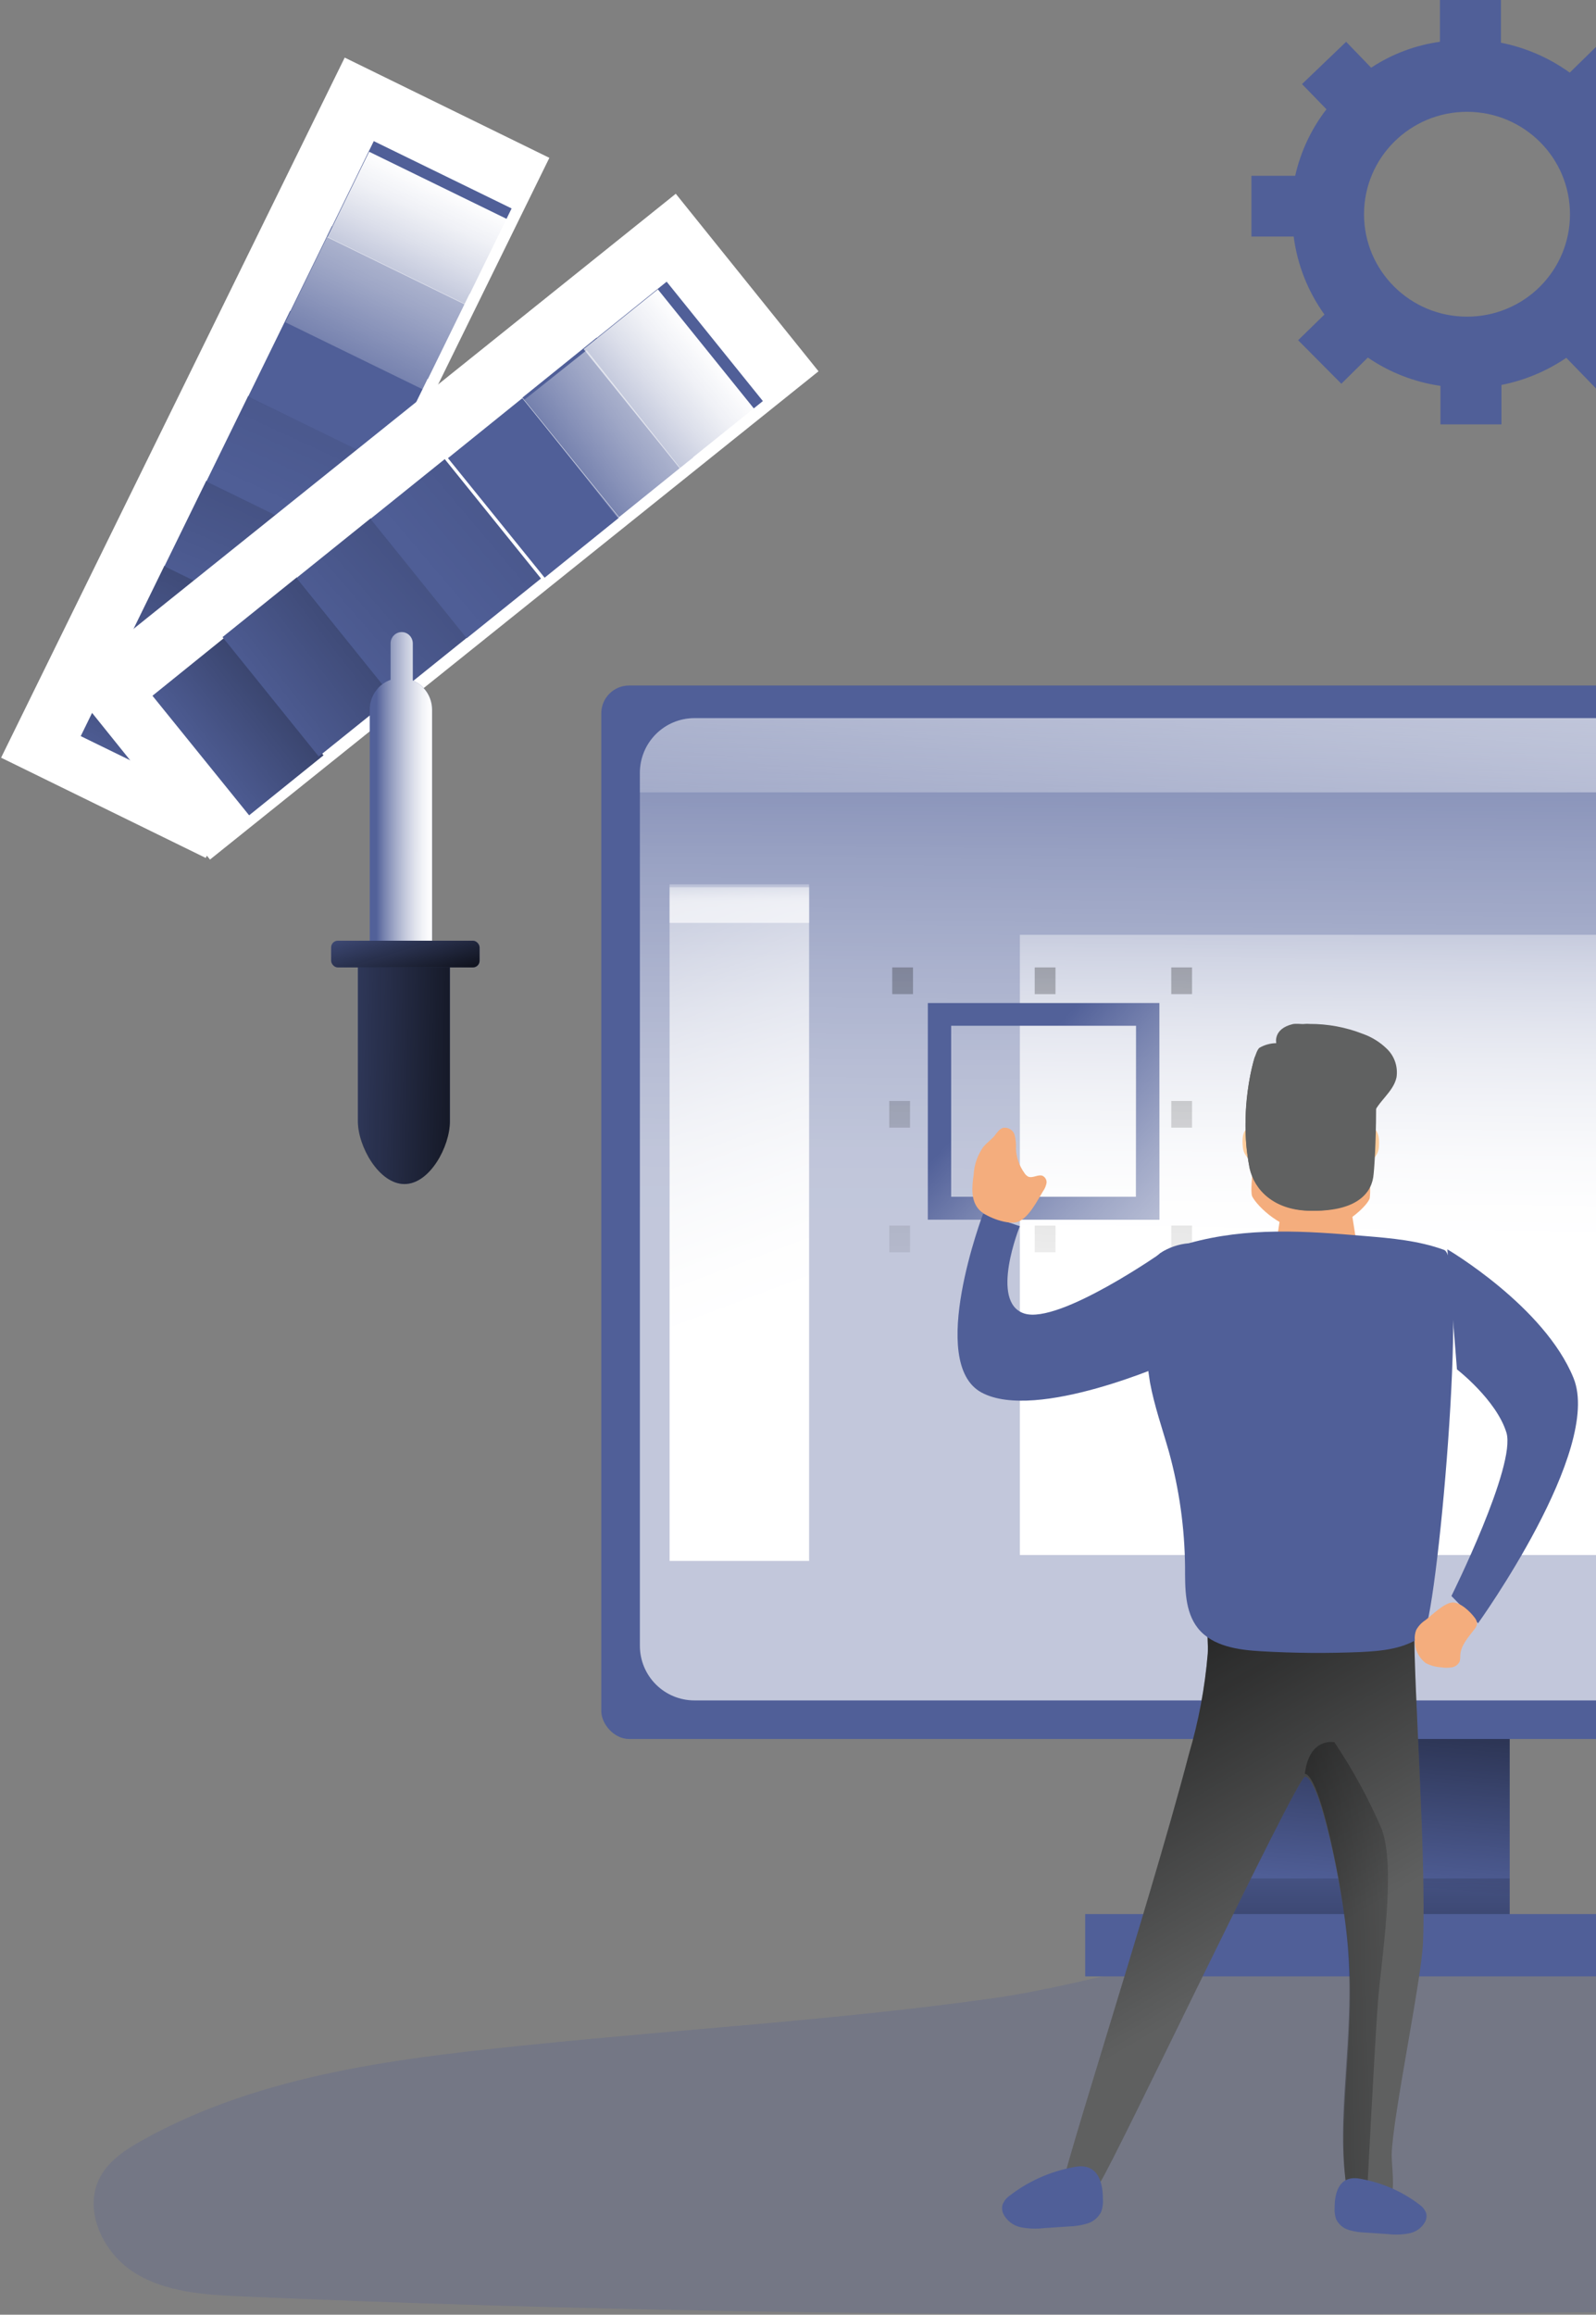 <svg width="538" height="780" viewBox="0 0 538 780" fill="none" xmlns="http://www.w3.org/2000/svg">
<rect x="0" y="0" width="538" height="780" fill="#808080" stroke="none"/>
<path opacity="0.24" d="M183.078 688.613C136.629 693.283 88.754 698.419 47.881 721.264C42.41 724.328 36.856 727.942 33.837 733.458C27.78 744.553 34.655 759.177 45.324 765.855C55.993 772.533 69.156 773.294 81.712 773.844C305.279 783.586 529.181 779.761 752.937 775.957C817.915 774.858 883.92 773.59 946.195 754.718C957.388 751.337 969.692 746.265 973.905 735.212C979.417 720.757 966.841 704.737 952.169 700.236C937.496 695.735 921.838 699.095 906.663 701.06C853.968 707.886 800.811 697.446 748.346 689.099C645.639 672.784 539.075 659.512 435.047 657.039C399.581 656.215 369.293 668.515 334.582 673.376C284.465 680.434 233.467 683.541 183.078 688.613Z" fill="#505F98"/>
<path d="M0.369 255.326L116.198 19.408L185.185 53.19L69.355 289.108L0.369 255.326Z" fill="white"/>
<path d="M27.214 248.055L41.327 219.22L87.791 241.903L73.678 270.738L27.214 248.055Z" fill="#505F98"/>
<path d="M27.214 248.055L41.327 219.22L87.791 241.903L73.678 270.738L27.214 248.055Z" fill="url(#paint0_linear_108_1329)"/>
<path d="M41.33 219.445L55.443 190.61L101.907 213.293L87.794 242.128L41.33 219.445Z" fill="#505F98"/>
<path d="M41.33 219.445L55.443 190.61L101.907 213.293L87.794 242.128L41.33 219.445Z" fill="url(#paint1_linear_108_1329)"/>
<path d="M55.426 190.826L69.54 161.991L116.004 184.674L101.89 213.509L55.426 190.826Z" fill="#505F98"/>
<path d="M55.426 190.826L69.54 161.991L116.004 184.674L101.89 213.509L55.426 190.826Z" fill="url(#paint2_linear_108_1329)"/>
<path d="M69.562 162.237L83.676 133.402L130.14 156.085L116.027 184.92L69.562 162.237Z" fill="#505F98"/>
<path d="M69.562 162.237L83.676 133.402L130.14 156.085L116.027 184.92L69.562 162.237Z" fill="url(#paint3_linear_108_1329)"/>
<path d="M83.668 133.599L97.782 104.764L144.246 127.447L130.133 156.282L83.668 133.599Z" fill="#505F98"/>
<path d="M97.784 105.01L111.897 76.175L158.362 98.858L144.248 127.693L97.784 105.01Z" fill="#505F98"/>
<path d="M111.881 76.391L125.994 47.556L172.458 70.239L158.345 99.074L111.881 76.391Z" fill="#505F98"/>
<path d="M96.196 108.598L110.309 79.763L156.774 102.446L142.66 131.281L96.196 108.598Z" fill="url(#paint4_linear_108_1329)"/>
<path d="M110.321 79.969L124.434 51.135L170.898 73.817L156.785 102.652L110.321 79.969Z" fill="url(#paint5_linear_108_1329)"/>
<rect x="410.837" y="573" width="98.068" height="82" fill="#505F98"/>
<rect x="410.837" y="573" width="98.068" height="82" fill="url(#paint6_linear_108_1329)"/>
<rect x="202.693" y="231" width="518.359" height="355" rx="9.37" fill="#505F98"/>
<path opacity="0.65" d="M704.04 260.438V554.562C704.057 559.443 702.133 564.129 698.693 567.588C695.253 571.047 690.579 572.994 685.703 573H234.039C229.165 572.989 224.494 571.04 221.056 567.582C217.617 564.125 215.691 559.441 215.702 554.562V260.438C215.691 255.559 217.617 250.875 221.056 247.418C224.494 243.96 229.165 242.011 234.039 242H685.703C690.579 242.006 695.253 243.953 698.693 247.412C702.133 250.871 704.057 255.557 704.04 260.438Z" fill="url(#paint7_linear_108_1329)"/>
<rect x="365.806" y="645" width="206.143" height="21" fill="#505F98"/>
<rect x="410.837" y="633" width="98.068" height="12" fill="url(#paint8_linear_108_1329)"/>
<path fill-rule="evenodd" clip-rule="evenodd" d="M565.945 59.241V79.715L553.235 79.819C551.999 89.346 548.375 98.41 542.697 106.181L553.552 117.351L538.672 131.6L527.986 120.578C521.397 125.062 513.962 128.17 506.13 129.714V143H485.559V130.029C476.774 128.76 468.402 125.497 461.089 120.494L452.153 129.316L437.589 114.647L446.462 105.993C440.876 98.219 437.313 89.191 436.092 79.715H421.845V59.241H436.598C438.427 51.093 442.024 43.441 447.136 36.819L438.896 28.332L453.776 14.082L462.206 22.82C469.176 18.214 477.1 15.228 485.39 14.082V0H505.961V14.396C514.33 16.055 522.239 19.493 529.145 24.476L539.683 14.166L554.163 28.709L543.625 39.187C547.756 45.267 550.689 52.072 552.266 59.241H565.945ZM459.803 72.15C459.78 91.211 475.303 106.682 494.474 106.705C503.686 106.733 512.529 103.113 519.051 96.644C525.572 90.176 529.235 81.392 529.229 72.233C529.253 53.172 513.73 37.701 494.559 37.678C475.387 37.655 459.827 53.088 459.803 72.15Z" fill="#505F98"/>
<path d="M704.04 260.513V267H215.702V260.513C215.691 255.614 217.617 250.912 221.056 247.44C224.495 243.968 229.166 242.011 234.041 242H685.701C690.578 242.006 695.252 243.961 698.692 247.434C702.133 250.907 704.057 255.613 704.04 260.513Z" fill="url(#paint9_linear_108_1329)"/>
<rect x="225.709" y="299" width="47.033" height="227" fill="url(#paint10_linear_108_1329)"/>
<rect x="343.791" y="315" width="221.153" height="209" fill="url(#paint11_linear_108_1329)"/>
<rect x="394.826" y="413" width="7.005" height="9" fill="url(#paint12_linear_108_1329)"/>
<rect x="394.826" y="371" width="7.005" height="9" fill="url(#paint13_linear_108_1329)"/>
<rect x="299.76" y="413" width="7.005" height="9" fill="url(#paint14_linear_108_1329)"/>
<rect x="299.76" y="371" width="7.005" height="9" fill="url(#paint15_linear_108_1329)"/>
<rect x="394.826" y="326" width="7.005" height="9" fill="url(#paint16_linear_108_1329)"/>
<rect x="300.761" y="326" width="7.005" height="9" fill="url(#paint17_linear_108_1329)"/>
<rect x="348.794" y="326" width="7.005" height="9" fill="url(#paint18_linear_108_1329)"/>
<rect x="348.794" y="413" width="7.005" height="9" fill="url(#paint19_linear_108_1329)"/>
<path fill-rule="evenodd" clip-rule="evenodd" d="M312.769 411H390.823V338H312.769V411ZM382.961 403.282H320.631V345.656H382.961V403.282Z" fill="#505F98"/>
<path fill-rule="evenodd" clip-rule="evenodd" d="M312.769 411H390.823V338H312.769V411ZM382.961 403.282H320.631V345.656H382.961V403.282Z" fill="url(#paint20_linear_108_1329)"/>
<rect opacity="0.65" x="225.709" y="298" width="47.033" height="13" fill="url(#paint21_linear_108_1329)"/>
<path d="M22.673 229.827L227.801 65.293L275.914 125.118L70.785 289.652L22.673 229.827Z" fill="white"/>
<path d="M51.397 234.455L76.464 214.235L109.046 254.522L83.979 274.742L51.397 234.455Z" fill="#505F98"/>
<path d="M51.397 234.455L76.464 214.235L109.046 254.522L83.979 274.742L51.397 234.455Z" fill="url(#paint22_linear_108_1329)"/>
<path d="M75.014 214.689L100.047 194.56L132.481 234.79L107.449 254.919L75.014 214.689Z" fill="#505F98"/>
<path d="M75.014 214.689L100.047 194.56L132.481 234.79L107.449 254.919L75.014 214.689Z" fill="url(#paint23_linear_108_1329)"/>
<path d="M99.958 194.761L124.99 174.633L157.425 214.863L132.393 234.991L99.958 194.761Z" fill="#505F98"/>
<path d="M99.958 194.761L124.99 174.633L157.425 214.863L132.393 234.991L99.958 194.761Z" fill="url(#paint24_linear_108_1329)"/>
<path d="M124.886 174.847L149.918 154.718L182.353 194.948L157.321 215.077L124.886 174.847Z" fill="#505F98"/>
<path d="M124.886 174.847L149.918 154.718L182.353 194.948L157.321 215.077L124.886 174.847Z" fill="url(#paint25_linear_108_1329)"/>
<path d="M151.006 154.389L176.073 134.169L208.656 174.456L183.588 194.676L151.006 154.389Z" fill="#505F98"/>
<path d="M176.086 133.99L201.154 113.77L233.736 154.057L208.668 174.277L176.086 133.99Z" fill="#505F98"/>
<path d="M199.693 115.051L224.726 94.923L257.161 135.153L232.128 155.281L199.693 115.051Z" fill="#505F98"/>
<path d="M229.712 158.218L208.613 175L176.675 134.782L197.774 118L229.712 158.218Z" fill="url(#paint26_linear_108_1329)"/>
<path d="M196.736 117.648L221.768 97.519L254.203 137.749L229.171 157.878L196.736 117.648Z" fill="url(#paint27_linear_108_1329)"/>
<path d="M145.653 239.15V362H124.639V239.15C124.639 234.61 127.457 230.57 131.657 229.089V216.825C131.657 214.712 133.333 213 135.4 213C137.468 213 139.144 214.712 139.144 216.825V229.297C143.063 230.935 145.632 234.823 145.653 239.15Z" fill="#505F98"/>
<path d="M145.653 239.15V362H124.639V239.15C124.639 234.61 127.457 230.57 131.657 229.089V216.825C131.657 214.712 133.333 213 135.4 213C137.468 213 139.144 214.712 139.144 216.825V229.297C143.063 230.935 145.632 234.823 145.653 239.15Z" fill="url(#paint28_linear_108_1329)"/>
<rect x="111.63" y="317" width="50.035" height="9" rx="2.245" fill="#505F98"/>
<path d="M136.336 399C127.763 399 120.636 386.185 120.636 377.634V321H151.658V377.634C151.658 386.185 144.887 399 136.336 399Z" fill="#505F98"/>
<rect x="111.63" y="317" width="50.035" height="9" rx="2.245" fill="url(#paint29_linear_108_1329)"/>
<path d="M136.336 399C127.763 399 120.636 386.366 120.636 377.937V326H151.658V377.937C151.658 386.366 144.887 399 136.336 399Z" fill="url(#paint30_linear_108_1329)"/>
<path d="M336.428 459C335.754 455.436 335.329 450.39 336.623 450.043C339.351 449.275 336.428 459 336.428 459Z" fill="#28353D"/>
<path d="M479.687 654.507C479.201 667.102 469.439 713.388 469.122 726.004C469.122 730.202 470.242 736.647 468.889 740.698C466.1 749.284 456.211 748.108 454.922 743.049L454.436 740.53C449.85 716.012 457.225 688.198 454.436 656.186C452.766 636.643 444.99 598.963 439.898 598.711C437.214 598.711 375.957 727.851 370.632 735.807C368.011 739.817 360.637 739.187 357.066 742.42C353.495 745.652 386.818 644.515 400.785 591.07C404.043 580.039 406.167 568.709 407.124 557.252C407.505 550.64 405.37 548.415 411.477 546.463C415.703 545.119 421.557 545.497 426.078 545.182C431.002 544.804 476.792 544.72 476.792 547.953C476.348 565.502 480.87 625.412 479.687 654.507Z" fill="#606161"/>
<path d="M479.687 654.507C479.201 667.102 469.439 713.388 469.122 726.004C469.122 730.202 470.242 736.647 468.889 740.698C466.1 749.284 456.211 748.108 454.922 743.049L454.436 740.53C449.85 716.012 457.225 688.198 454.436 656.186C452.766 636.643 444.99 598.963 439.898 598.711C437.214 598.711 375.957 727.851 370.632 735.807C368.011 739.817 360.637 739.187 357.066 742.42C353.495 745.652 386.818 644.515 400.785 591.07C404.043 580.039 406.167 568.709 407.124 557.252C407.505 550.64 405.37 548.415 411.477 546.463C415.703 545.119 421.557 545.497 426.078 545.182C431.002 544.804 476.792 544.72 476.792 547.953C476.348 565.502 480.87 625.412 479.687 654.507Z" fill="url(#paint31_linear_108_1329)"/>
<path d="M425.614 386.148C425.229 382.163 423.346 380 421.506 380C419.667 380 418.533 382.12 418.918 386.148C419.005 389.122 421.249 391.597 424.223 392C426.085 392 426.02 390.134 425.614 386.148Z" fill="#FFCD9C"/>
<path d="M458.008 386.159C458.258 382.166 460.095 380 461.994 380C463.893 380 465.124 382.124 464.832 386.159C464.805 389.173 462.56 391.687 459.615 392C457.736 392 457.715 390.152 458.008 386.159Z" fill="#FFCD9C"/>
<path d="M461.732 403.672C461.473 405.777 452.558 415 442.413 415C432.267 415 423.892 406.577 422.122 403.208C420.352 399.839 427.475 356.505 431.598 352.884C435.721 349.262 452.429 351.641 453.832 353.558C457.199 358.085 462.833 395.27 461.732 403.672Z" fill="#F4AD7D"/>
<path d="M457.538 370.977C456.159 371.639 450.743 357.842 449.607 355.525C448.472 353.208 448.654 350.829 450.033 350.167C451.413 349.505 453.441 350.871 454.577 353.167C455.713 355.463 458.897 370.336 457.538 370.977Z" fill="#FFCD9C"/>
<path d="M427.168 369.987C425.737 369.501 429.525 355.179 430.351 352.703C431.177 350.228 433.031 348.599 434.381 349.086C435.731 349.573 436.295 351.984 435.469 354.481C434.643 356.977 428.518 370.474 427.168 369.987Z" fill="#FFCD9C"/>
<path d="M432.845 402H454.608L457.87 422.622C446.014 429.005 439.101 428.301 429.85 421.214L432.845 402Z" fill="#F4AD7D"/>
<path d="M441.859 406.13C441.859 405.75 442.764 405.43 443.86 405.43C444.956 405.43 445.861 405.75 445.861 406.13C445.861 406.51 444.98 406.57 443.86 406.57C442.74 406.57 441.859 406.53 441.859 406.13Z" fill="#F4AD7D"/>
<path d="M462.892 396.808C463.716 391.894 465.06 356.708 461.764 352.051C458.469 347.394 438.741 344.381 435.749 345.108C429.05 346.731 430.221 351.517 430.221 351.517C428.23 351.547 426.28 352.084 424.563 353.076C422.265 354.615 417.43 376.79 421.289 393.56C423.023 401.102 429.852 407.66 441.646 407.981C456.171 408.365 461.895 402.896 462.892 396.808Z" fill="#606161"/>
<path d="M435.831 346.762C437.39 345.448 439.41 344.828 441.43 345.041C447.563 345.008 453.647 346.14 459.365 348.376C462.535 349.488 465.414 351.311 467.785 353.708C470.172 356.173 471.271 359.627 470.753 363.034C469.7 368.047 464.438 371.148 462.712 375.97C461.322 379.837 462.312 383.575 462.354 387.463C462.382 390.606 462.156 393.746 461.68 396.852C460.712 402.906 455.176 408.344 440.967 407.983C429.516 407.664 422.885 401.143 421.201 393.644C418.921 381.198 419.519 368.389 422.948 356.215C429.12 357.648 435.434 358.361 441.767 358.339C448.482 358.395 455.178 357.611 461.701 356.002C462.817 362.503 462.796 375.524 462.438 385.253" fill="#606161"/>
<path d="M400.702 418.954C397.268 419.241 393.96 420.384 391.077 422.28C386.139 426.171 385.764 433.43 385.848 439.748C385.678 448.501 386.285 457.252 387.66 465.897C389.139 473.826 391.827 481.441 394.035 489.202C397.516 501.831 399.344 514.862 399.473 527.966C399.473 535.162 399.348 543.07 403.827 548.697C408.723 554.806 417.39 555.998 425.182 556.438C436.245 557.086 447.349 557.17 458.412 556.709C465.829 556.375 473.725 555.643 479.6 551.082C484.288 547.442 495.267 424.288 486.746 421.171C478.225 418.054 469.058 417.259 460.016 416.506C439.745 414.791 420.661 413.431 400.702 418.954Z" fill="#505F98"/>
<path d="M464.521 674.291C463.435 688.255 460.843 739 460.843 739L454.238 738.77C449.702 714.39 456.997 686.732 454.238 654.899C452.586 635.465 444.895 597.996 439.857 597.746C441.362 585.221 449.827 587.1 449.827 587.1C455.984 596.294 461.294 606.026 465.692 616.178C470.729 629.37 465.629 660.263 464.521 674.291Z" fill="url(#paint32_linear_108_1329)"/>
<path d="M340.164 740.024C339.133 740.786 338.35 741.83 337.913 743.025C337.678 744.009 337.773 745.04 338.184 745.965C339.35 748.326 341.56 750.019 344.168 750.55C346.744 751.04 349.383 751.131 351.987 750.818L360.328 750.262C362.45 750.212 364.555 749.873 366.583 749.255C368.614 748.627 370.289 747.198 371.212 745.308C371.704 743.916 371.895 742.438 371.775 740.969C371.775 734.164 369.357 728.634 361.808 730.299C353.902 731.765 346.474 735.102 340.164 740.024Z" fill="#505F98"/>
<path d="M478.703 743.063C479.65 743.759 480.369 744.709 480.77 745.797C480.984 746.682 480.9 747.611 480.53 748.446C479.468 750.584 477.438 752.114 475.047 752.579C472.69 753.035 470.273 753.121 467.888 752.834L460.316 752.325C458.39 752.284 456.478 751.985 454.636 751.435C452.779 750.864 451.25 749.566 450.415 747.853C449.967 746.595 449.789 745.26 449.893 743.932C449.893 737.785 452.069 732.72 459.01 734.288C466.206 735.619 472.964 738.63 478.703 743.063Z" fill="#505F98"/>
<path d="M487.891 421C487.891 421 520.606 440.163 530.432 464.389C540.257 488.614 498.252 547 498.252 547L489.263 537.814C489.263 537.814 511.188 493.759 507.799 482.74C504.409 471.721 491.13 461.452 491.13 461.452L487.891 421Z" fill="#505F98"/>
<path d="M394.826 458.859C394.826 458.859 349.338 479.24 330.853 469.238C312.368 459.237 331.398 409 331.398 409L343.777 413.202C343.777 413.202 333.433 438.815 345.267 442.618C357.101 446.421 392.56 421.438 392.56 421.438L394.826 458.859Z" fill="#505F98"/>
<path d="M480.466 545.976C479.158 546.826 478.097 547.968 477.381 549.297C476.952 550.425 476.797 551.629 476.928 552.819C476.849 555.709 478.163 558.479 480.51 560.367C482.158 561.25 484.005 561.76 485.903 561.857C487.066 562.048 488.256 562.048 489.419 561.857C490.606 561.646 491.597 560.888 492.051 559.844C492.206 559.183 492.271 558.507 492.245 557.831C492.396 554.51 494.899 551.793 496.97 549.076C497.47 548.551 497.793 547.9 497.897 547.204C497.885 546.434 497.597 545.69 497.078 545.091C495.675 543.199 492.202 539.717 489.419 540.018C486.636 540.32 482.624 544.326 480.466 545.976Z" fill="#F4AD7D"/>
<path d="M351.585 401.435C352.178 400.611 352.582 399.679 352.772 398.698C352.923 397.683 352.386 396.687 351.431 396.211C349.915 395.647 348.114 397.13 346.62 396.504C346.114 396.235 345.69 395.846 345.389 395.375C343.625 392.945 342.613 390.093 342.467 387.143C342.553 385.571 342.405 383.995 342.028 382.463C341.583 380.886 340 379.849 338.293 380.018C336.886 380.331 336.095 381.689 335.217 382.776C334.338 383.863 332.58 385.158 331.437 386.516C329.487 389.307 328.37 392.55 328.208 395.898C327.592 400.077 327.197 404.861 330.273 407.87C332.646 410.189 339.874 412.927 343.192 411.694C346.861 410.315 349.74 404.444 351.585 401.435Z" fill="#F4AD7D"/>
<defs>
<linearGradient id="paint0_linear_108_1329" x1="151.402" y1="315.166" x2="216.156" y2="186.6" gradientUnits="userSpaceOnUse">
<stop stop-color="#010101" stop-opacity="0.01"/>
<stop offset="0.95" stop-color="#010101"/>
</linearGradient>
<linearGradient id="paint1_linear_108_1329" x1="206.563" y1="311.365" x2="299.417" y2="129.775" gradientUnits="userSpaceOnUse">
<stop stop-color="#010101" stop-opacity="0.01"/>
<stop offset="0.95" stop-color="#010101"/>
</linearGradient>
<linearGradient id="paint2_linear_108_1329" x1="326.545" y1="320.092" x2="463.899" y2="9.948" gradientUnits="userSpaceOnUse">
<stop stop-color="#010101" stop-opacity="0.01"/>
<stop offset="0.95" stop-color="#010101"/>
</linearGradient>
<linearGradient id="paint3_linear_108_1329" x1="454.379" y1="336.583" x2="659.309" y2="-110.821" gradientUnits="userSpaceOnUse">
<stop stop-color="#010101" stop-opacity="0.01"/>
<stop offset="0.36" stop-color="#010101" stop-opacity="0.36"/>
<stop offset="0.95" stop-color="#010101"/>
</linearGradient>
<linearGradient id="paint4_linear_108_1329" x1="305.726" y1="231.564" x2="422.886" y2="-10.031" gradientUnits="userSpaceOnUse">
<stop stop-color="white" stop-opacity="0.01"/>
<stop offset="0.07" stop-color="white" stop-opacity="0.22"/>
<stop offset="0.16" stop-color="white" stop-opacity="0.45"/>
<stop offset="0.25" stop-color="white" stop-opacity="0.65"/>
<stop offset="0.33" stop-color="white" stop-opacity="0.8"/>
<stop offset="0.4" stop-color="white" stop-opacity="0.91"/>
<stop offset="0.46" stop-color="white" stop-opacity="0.98"/>
<stop offset="0.51" stop-color="white"/>
</linearGradient>
<linearGradient id="paint5_linear_108_1329" x1="227.65" y1="178.444" x2="291.846" y2="42.555" gradientUnits="userSpaceOnUse">
<stop stop-color="white" stop-opacity="0.01"/>
<stop offset="0.07" stop-color="white" stop-opacity="0.22"/>
<stop offset="0.16" stop-color="white" stop-opacity="0.45"/>
<stop offset="0.25" stop-color="white" stop-opacity="0.65"/>
<stop offset="0.33" stop-color="white" stop-opacity="0.8"/>
<stop offset="0.4" stop-color="white" stop-opacity="0.91"/>
<stop offset="0.46" stop-color="white" stop-opacity="0.98"/>
<stop offset="0.51" stop-color="white"/>
</linearGradient>
<linearGradient id="paint6_linear_108_1329" x1="532.972" y1="641.322" x2="543.393" y2="514.584" gradientUnits="userSpaceOnUse">
<stop stop-color="#010101" stop-opacity="0.01"/>
<stop offset="0.95" stop-color="#010101"/>
</linearGradient>
<linearGradient id="paint7_linear_108_1329" x1="131.259" y1="178.517" x2="128.544" y2="628.071" gradientUnits="userSpaceOnUse">
<stop stop-color="white" stop-opacity="0.01"/>
<stop offset="0.07" stop-color="white" stop-opacity="0.22"/>
<stop offset="0.16" stop-color="white" stop-opacity="0.45"/>
<stop offset="0.25" stop-color="white" stop-opacity="0.65"/>
<stop offset="0.33" stop-color="white" stop-opacity="0.8"/>
<stop offset="0.4" stop-color="white" stop-opacity="0.91"/>
<stop offset="0.46" stop-color="white" stop-opacity="0.98"/>
<stop offset="0.51" stop-color="white"/>
</linearGradient>
<linearGradient id="paint8_linear_108_1329" x1="-122.395" y1="616.073" x2="-122.295" y2="758.306" gradientUnits="userSpaceOnUse">
<stop stop-color="#010101" stop-opacity="0.01"/>
<stop offset="0.95" stop-color="#010101"/>
</linearGradient>
<linearGradient id="paint9_linear_108_1329" x1="1030.02" y1="361.966" x2="1064.2" y2="-45.145" gradientUnits="userSpaceOnUse">
<stop stop-color="white" stop-opacity="0.01"/>
<stop offset="0.07" stop-color="white" stop-opacity="0.22"/>
<stop offset="0.16" stop-color="white" stop-opacity="0.45"/>
<stop offset="0.25" stop-color="white" stop-opacity="0.65"/>
<stop offset="0.33" stop-color="white" stop-opacity="0.8"/>
<stop offset="0.4" stop-color="white" stop-opacity="0.91"/>
<stop offset="0.46" stop-color="white" stop-opacity="0.98"/>
<stop offset="0.51" stop-color="white"/>
</linearGradient>
<linearGradient id="paint10_linear_108_1329" x1="203.138" y1="251.87" x2="341.145" y2="620.142" gradientUnits="userSpaceOnUse">
<stop stop-color="white" stop-opacity="0.01"/>
<stop offset="0.07" stop-color="white" stop-opacity="0.22"/>
<stop offset="0.16" stop-color="white" stop-opacity="0.45"/>
<stop offset="0.25" stop-color="white" stop-opacity="0.65"/>
<stop offset="0.33" stop-color="white" stop-opacity="0.8"/>
<stop offset="0.4" stop-color="white" stop-opacity="0.91"/>
<stop offset="0.46" stop-color="white" stop-opacity="0.98"/>
<stop offset="0.51" stop-color="white"/>
</linearGradient>
<linearGradient id="paint11_linear_108_1329" x1="306.668" y1="274.99" x2="303.343" y2="557.698" gradientUnits="userSpaceOnUse">
<stop stop-color="white" stop-opacity="0.01"/>
<stop offset="0.07" stop-color="white" stop-opacity="0.22"/>
<stop offset="0.16" stop-color="white" stop-opacity="0.45"/>
<stop offset="0.25" stop-color="white" stop-opacity="0.65"/>
<stop offset="0.33" stop-color="white" stop-opacity="0.8"/>
<stop offset="0.4" stop-color="white" stop-opacity="0.91"/>
<stop offset="0.46" stop-color="white" stop-opacity="0.98"/>
<stop offset="0.51" stop-color="white"/>
</linearGradient>
<linearGradient id="paint12_linear_108_1329" x1="622.503" y1="466.704" x2="641.69" y2="-111.215" gradientUnits="userSpaceOnUse">
<stop stop-color="#010101" stop-opacity="0.01"/>
<stop offset="0.95" stop-color="#010101"/>
</linearGradient>
<linearGradient id="paint13_linear_108_1329" x1="621.651" y1="467.045" x2="640.838" y2="-110.875" gradientUnits="userSpaceOnUse">
<stop stop-color="#010101" stop-opacity="0.01"/>
<stop offset="0.95" stop-color="#010101"/>
</linearGradient>
<linearGradient id="paint14_linear_108_1329" x1="527.472" y1="464.354" x2="546.688" y2="-113.565" gradientUnits="userSpaceOnUse">
<stop stop-color="#010101" stop-opacity="0.01"/>
<stop offset="0.95" stop-color="#010101"/>
</linearGradient>
<linearGradient id="paint15_linear_108_1329" x1="526.62" y1="464.694" x2="545.836" y2="-113.224" gradientUnits="userSpaceOnUse">
<stop stop-color="#010101" stop-opacity="0.01"/>
<stop offset="0.95" stop-color="#010101"/>
</linearGradient>
<linearGradient id="paint16_linear_108_1329" x1="620.712" y1="468.545" x2="639.928" y2="-109.373" gradientUnits="userSpaceOnUse">
<stop stop-color="#010101" stop-opacity="0.01"/>
<stop offset="0.95" stop-color="#010101"/>
</linearGradient>
<linearGradient id="paint17_linear_108_1329" x1="526.682" y1="466.236" x2="545.87" y2="-111.683" gradientUnits="userSpaceOnUse">
<stop stop-color="#010101" stop-opacity="0.01"/>
<stop offset="0.95" stop-color="#010101"/>
</linearGradient>
<linearGradient id="paint18_linear_108_1329" x1="574.672" y1="467.396" x2="593.888" y2="-110.501" gradientUnits="userSpaceOnUse">
<stop stop-color="#010101" stop-opacity="0.01"/>
<stop offset="0.95" stop-color="#010101"/>
</linearGradient>
<linearGradient id="paint19_linear_108_1329" x1="576.488" y1="464.843" x2="595.704" y2="-113.075" gradientUnits="userSpaceOnUse">
<stop stop-color="#010101" stop-opacity="0.01"/>
<stop offset="0.95" stop-color="#010101"/>
</linearGradient>
<linearGradient id="paint20_linear_108_1329" x1="231.41" y1="479.399" x2="463.643" y2="696.094" gradientUnits="userSpaceOnUse">
<stop stop-color="white" stop-opacity="0.01"/>
<stop offset="0.07" stop-color="white" stop-opacity="0.22"/>
<stop offset="0.16" stop-color="white" stop-opacity="0.45"/>
<stop offset="0.25" stop-color="white" stop-opacity="0.65"/>
<stop offset="0.33" stop-color="white" stop-opacity="0.8"/>
<stop offset="0.4" stop-color="white" stop-opacity="0.91"/>
<stop offset="0.46" stop-color="white" stop-opacity="0.98"/>
<stop offset="0.51" stop-color="white"/>
</linearGradient>
<linearGradient id="paint21_linear_108_1329" x1="216.437" y1="295.281" x2="216.42" y2="313.481" gradientUnits="userSpaceOnUse">
<stop stop-color="white" stop-opacity="0.01"/>
<stop offset="0.07" stop-color="white" stop-opacity="0.22"/>
<stop offset="0.16" stop-color="white" stop-opacity="0.45"/>
<stop offset="0.25" stop-color="white" stop-opacity="0.65"/>
<stop offset="0.33" stop-color="white" stop-opacity="0.8"/>
<stop offset="0.4" stop-color="white" stop-opacity="0.91"/>
<stop offset="0.46" stop-color="white" stop-opacity="0.98"/>
<stop offset="0.51" stop-color="white"/>
</linearGradient>
<linearGradient id="paint22_linear_108_1329" x1="135.737" y1="348.052" x2="249.168" y2="258.635" gradientUnits="userSpaceOnUse">
<stop stop-color="#010101" stop-opacity="0.01"/>
<stop offset="0.95" stop-color="#010101"/>
</linearGradient>
<linearGradient id="paint23_linear_108_1329" x1="185.575" y1="367.988" x2="346.852" y2="242.867" gradientUnits="userSpaceOnUse">
<stop stop-color="#010101" stop-opacity="0.01"/>
<stop offset="0.95" stop-color="#010101"/>
</linearGradient>
<linearGradient id="paint24_linear_108_1329" x1="290.519" y1="426.751" x2="546.684" y2="204.028" gradientUnits="userSpaceOnUse">
<stop stop-color="#010101" stop-opacity="0.01"/>
<stop offset="0.95" stop-color="#010101"/>
</linearGradient>
<linearGradient id="paint25_linear_108_1329" x1="399.279" y1="495.865" x2="774.962" y2="177.45" gradientUnits="userSpaceOnUse">
<stop stop-color="#010101" stop-opacity="0.01"/>
<stop offset="0.36" stop-color="#010101" stop-opacity="0.36"/>
<stop offset="0.95" stop-color="#010101"/>
</linearGradient>
<linearGradient id="paint26_linear_108_1329" x1="247.537" y1="258.751" x2="430.477" y2="127.322" gradientUnits="userSpaceOnUse">
<stop stop-color="white" stop-opacity="0.01"/>
<stop offset="0.07" stop-color="white" stop-opacity="0.22"/>
<stop offset="0.16" stop-color="white" stop-opacity="0.45"/>
<stop offset="0.25" stop-color="white" stop-opacity="0.65"/>
<stop offset="0.33" stop-color="white" stop-opacity="0.8"/>
<stop offset="0.4" stop-color="white" stop-opacity="0.91"/>
<stop offset="0.46" stop-color="white" stop-opacity="0.98"/>
<stop offset="0.51" stop-color="white"/>
</linearGradient>
<linearGradient id="paint27_linear_108_1329" x1="261.151" y1="256.517" x2="377.009" y2="160.658" gradientUnits="userSpaceOnUse">
<stop stop-color="white" stop-opacity="0.01"/>
<stop offset="0.07" stop-color="white" stop-opacity="0.22"/>
<stop offset="0.16" stop-color="white" stop-opacity="0.45"/>
<stop offset="0.25" stop-color="white" stop-opacity="0.65"/>
<stop offset="0.33" stop-color="white" stop-opacity="0.8"/>
<stop offset="0.4" stop-color="white" stop-opacity="0.91"/>
<stop offset="0.46" stop-color="white" stop-opacity="0.98"/>
<stop offset="0.51" stop-color="white"/>
</linearGradient>
<linearGradient id="paint28_linear_108_1329" x1="126.738" y1="422.745" x2="164.923" y2="422.767" gradientUnits="userSpaceOnUse">
<stop stop-color="white" stop-opacity="0.01"/>
<stop offset="0.07" stop-color="white" stop-opacity="0.22"/>
<stop offset="0.16" stop-color="white" stop-opacity="0.45"/>
<stop offset="0.25" stop-color="white" stop-opacity="0.65"/>
<stop offset="0.33" stop-color="white" stop-opacity="0.8"/>
<stop offset="0.4" stop-color="white" stop-opacity="0.91"/>
<stop offset="0.46" stop-color="white" stop-opacity="0.98"/>
<stop offset="0.51" stop-color="white"/>
</linearGradient>
<linearGradient id="paint29_linear_108_1329" x1="53.446" y1="325.2" x2="65.097" y2="363.932" gradientUnits="userSpaceOnUse">
<stop stop-color="#010101" stop-opacity="0.01"/>
<stop offset="0.95" stop-color="#010101"/>
</linearGradient>
<linearGradient id="paint30_linear_108_1329" x1="78.244" y1="473.933" x2="179.146" y2="475.976" gradientUnits="userSpaceOnUse">
<stop stop-color="#010101" stop-opacity="0.01"/>
<stop offset="0.95" stop-color="#010101"/>
</linearGradient>
<linearGradient id="paint31_linear_108_1329" x1="481.015" y1="631.512" x2="384.922" y2="466.732" gradientUnits="userSpaceOnUse">
<stop stop-color="#010101" stop-opacity="0.01"/>
<stop offset="0.95" stop-color="#010101"/>
</linearGradient>
<linearGradient id="paint32_linear_108_1329" x1="482.037" y1="169.892" x2="309.151" y2="174.761" gradientUnits="userSpaceOnUse">
<stop stop-color="#010101" stop-opacity="0.01"/>
<stop offset="0.95" stop-color="#010101"/>
</linearGradient>
</defs>
</svg>
